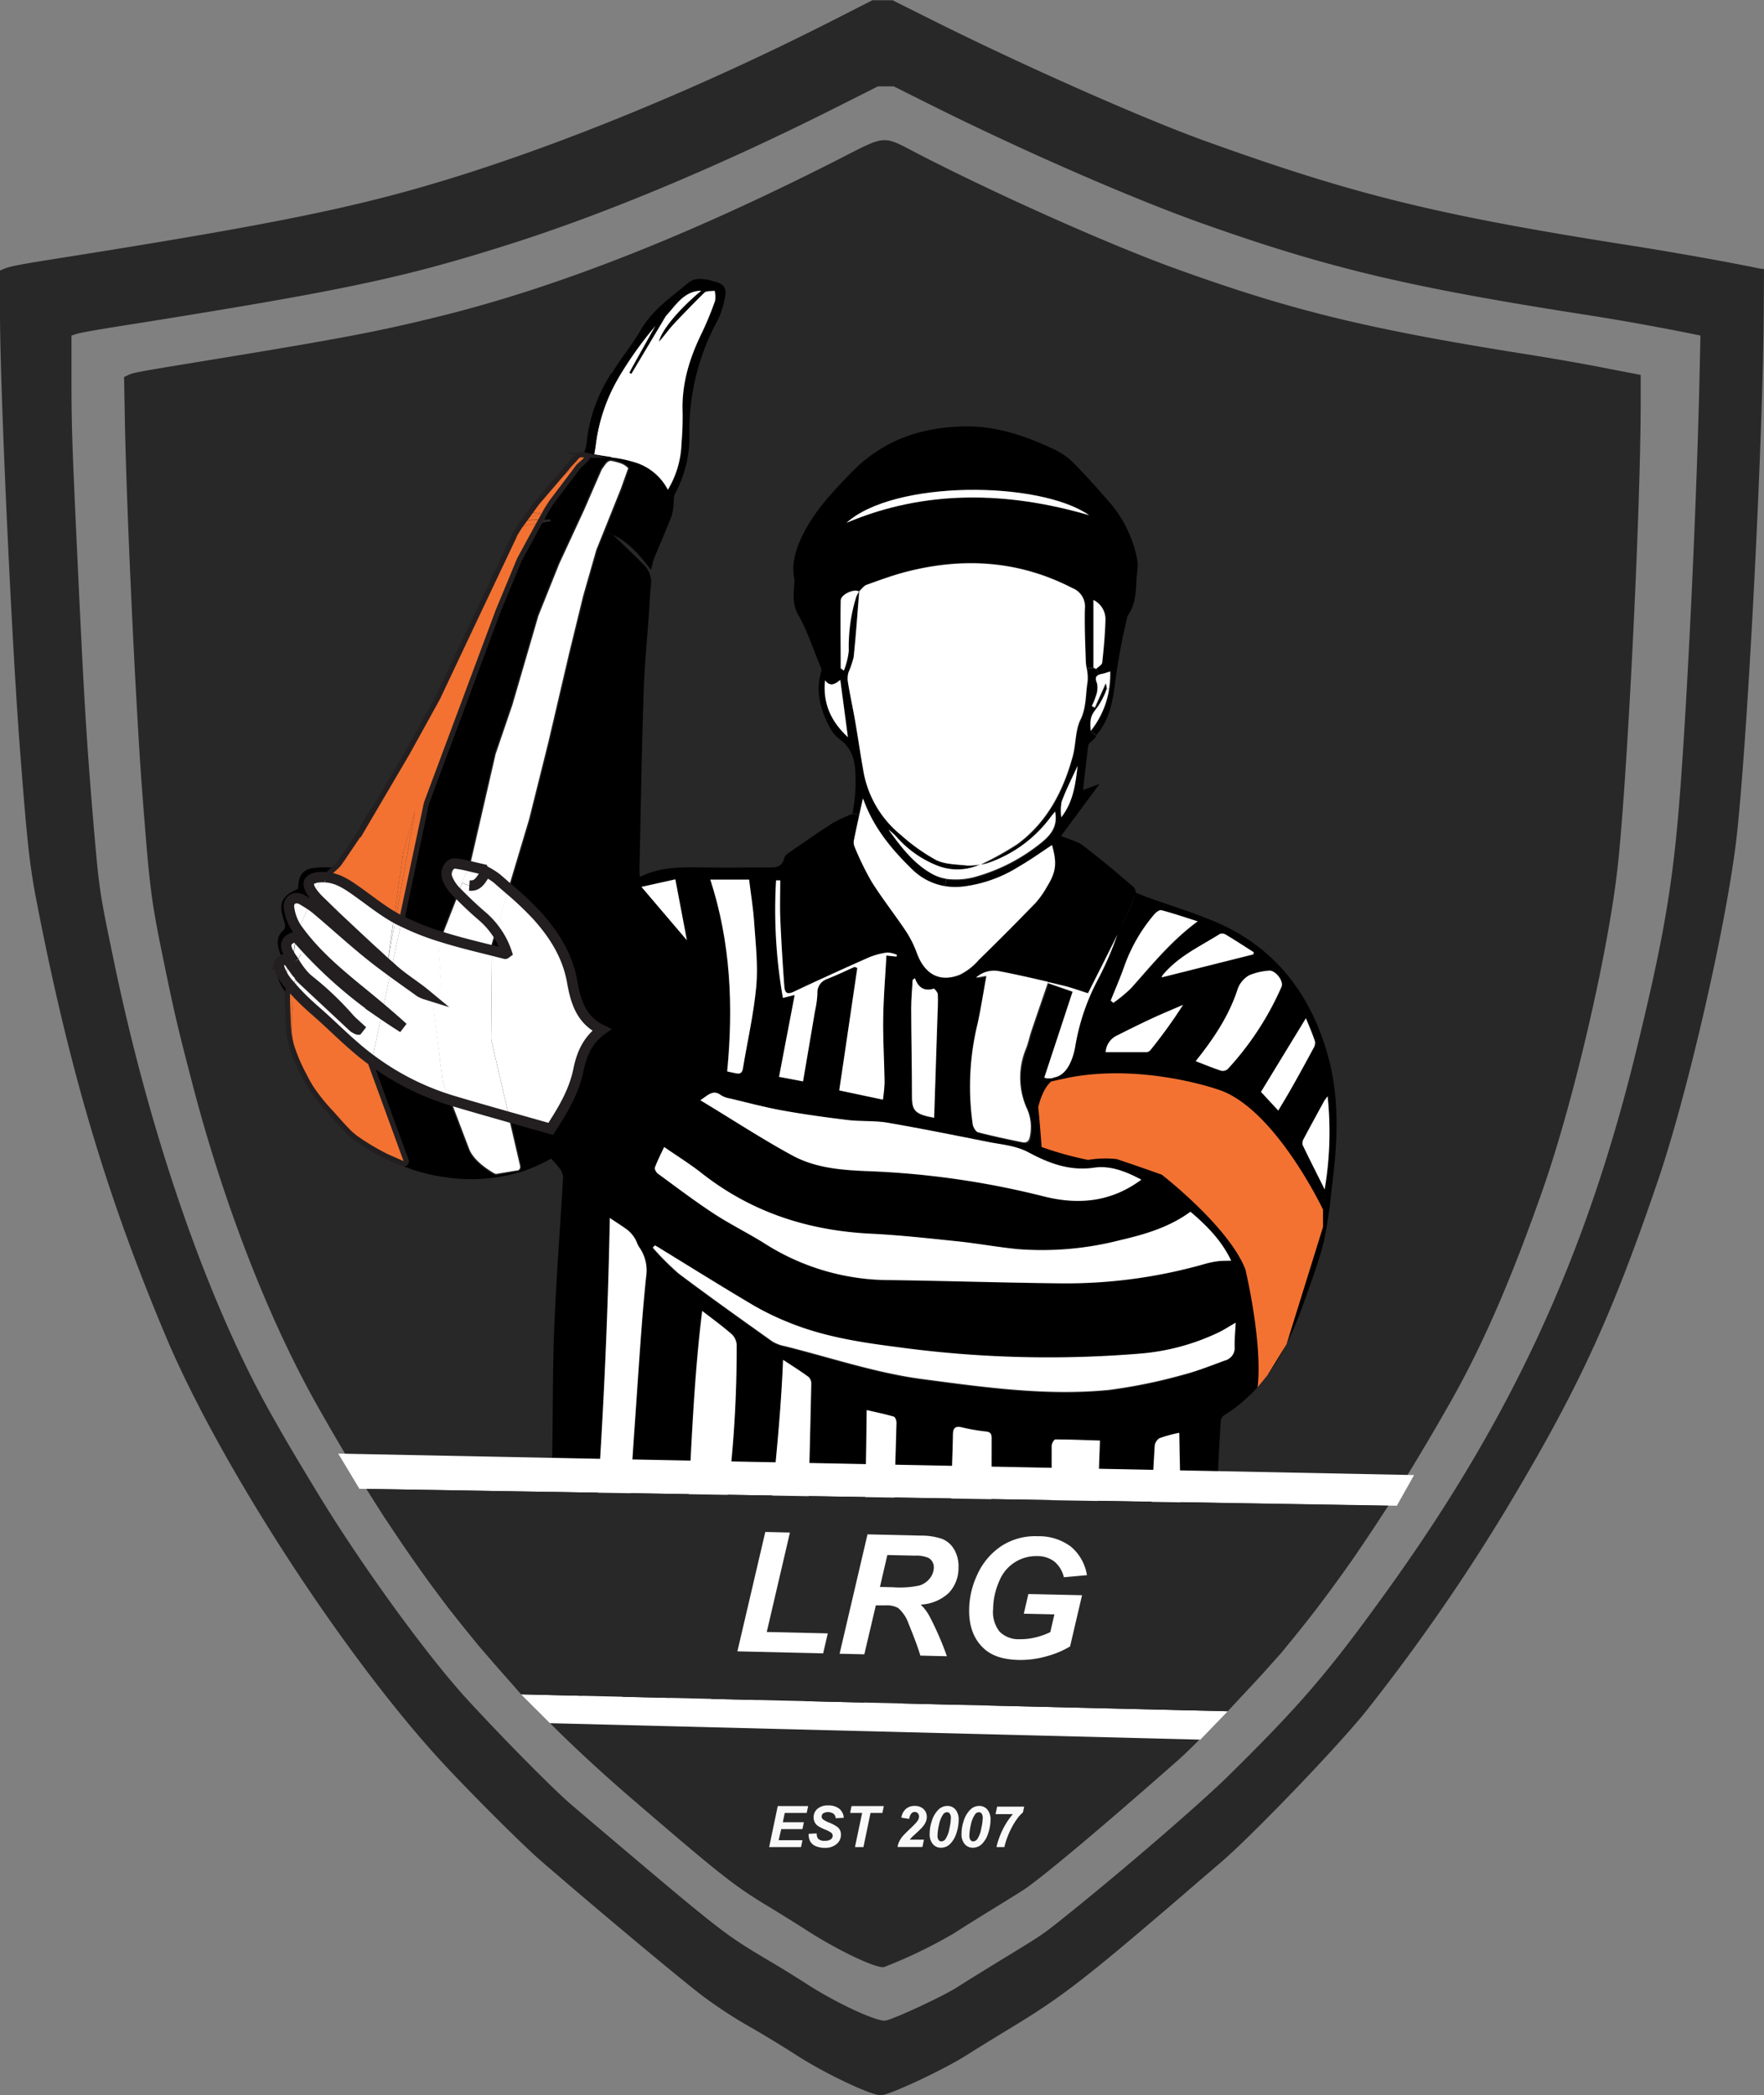 <svg xmlns="http://www.w3.org/2000/svg" viewBox="0 0 338.83 402.45">
  <rect x="0" y="0" width="338.83" height="402.45" fill="#808080" stroke="none"/>
  <defs>
    <style>
      .cls-1, .cls-8 {
        fill: #282828;
      }

      .cls-2, .cls-7 {
        fill: #fff;
      }

      .cls-3 {
        fill: #f37232;
      }

      .cls-4, .cls-5, .cls-6 {
        fill: none;
        stroke: #231f20;
        stroke-miterlimit: 10;
      }

      .cls-5 {
        stroke-width: 0.25px;
      }

      .cls-6 {
        stroke-width: 2px;
      }

      .cls-7, .cls-8 {
        fill-rule: evenodd;
      }

      .cls-9 {
        fill: #f9f9fa;
      }
    </style>
  </defs>
  <g id="shield_3">
    <g id="svgg">
      <g>
        <path class="cls-1" d="M343.42,59.73l-.05,8c-.14,25.56-3.2,84.13-5.3,101.86-2,16.53-9.24,48.14-14.95,65-9,26.43-15.3,40.16-29.27,63.41a373.76,373.76,0,0,1-26.5,38.25c-5,6.42-22.08,24.22-28.31,29.55-1.62,1.38-5.63,4.83-8.91,7.66C213,388.13,208.4,391.7,199,397.39c-3.57,2.17-7.39,4.52-8.49,5.23-4.36,2.82-15.1,7.87-16.74,7.87-1.93,0-10.92-4.28-16.27-7.75-1.73-1.12-5.41-3.39-8.18-5a88.25,88.25,0,0,1-9.95-6.47c-4.64-3.57-19.05-15.6-30.71-25.66-3.55-3.06-13.37-12.85-19.07-19-18.85-20.41-42.63-57-53.09-81.75C25.17,238,17.92,213.66,11.64,181.28c-1.39-7.19-1.85-11.43-3.27-30.08C6.76,130,4.59,82.42,4.59,68.24V60l.73-.31c1.22-.5,3-.85,10.8-2.08,36.42-5.76,52.79-8.94,68-13.22,24-6.74,53.46-18.66,81.11-32.77l6.92-3.53,1.94,0,1.94,0L183.86,12c17.32,8.66,40.3,18.83,52.35,23.17,28.71,10.33,44.54,14.21,81.43,20,8.08,1.26,19.23,3.25,24.94,4.45ZM331.07,79l.14-6.51-1.76-.36c-6.74-1.36-13.77-2.62-20.72-3.7-33.91-5.29-49.34-9-73.26-17.49-13.7-4.88-34.71-14.06-52.29-22.85l-6.92-3.46-1.52,0-1.52,0-7.76,3.91C143.2,39.77,121,49.09,102.31,55,82.43,61.31,71,63.75,31.94,70,23,71.4,20.08,71.92,19.15,72.22l-.83.28,0,8.59c0,9.06.15,12.88,1.14,34.16,1.31,28,1.75,35.15,3.24,52.82,1,11.27,1,11.38,4.22,26.73,7,32.87,17.91,64,30,85.31,2.87,5.07,3.74,6.54,8.46,14.36,8.48,14,21.24,31.63,29.19,40.24,7.12,7.72,15.87,16.57,19.61,19.83,3.5,3,18.47,15.69,22.26,18.8,7.65,6.27,9.24,7.4,16.31,11.57,2,1.19,5.1,3.09,6.84,4.23,5.55,3.59,13.48,7.29,15.1,7s11.17-4.72,13.82-6.45c.91-.6,4.53-2.83,8.05-5,7.36-4.47,8.19-5,10.9-7.15,10.91-8.63,27.36-22.76,33.19-28.51,13.51-13.32,19-19.68,29.63-34.42C294.57,281.1,309,250,318.71,210.55c5.09-20.75,6.94-31.06,8.24-46C328.53,146.33,330.51,105.25,331.07,79Z" transform="translate(-4.59 -8.04)"/>
        <path class="cls-1" d="M319.73,80.05l0,6.91c-.12,22-2.69,72.58-4.48,88.14-1.9,16.44-8.3,44-14.14,60.89-6,17.22-11.62,30.27-18,41.5C270,300.57,258,317.77,246,330.73c-5.34,5.75-12.62,13.18-14.9,15.19-14.72,13-26.2,22.63-29.88,25.1-.52.34-3.3,2.07-6.18,3.84s-6.09,3.77-7.13,4.47a93,93,0,0,1-13.48,6.52c-1.33.41-8.86-3.15-14.91-7.06-1.84-1.19-5.26-3.31-7.6-4.73-6.35-3.85-8.94-5.89-25.48-20.11-25.9-22.26-41.82-42.12-60.95-76-9.26-16.43-17.77-38.27-23.75-61-3-11.53-3.53-13.66-5.9-25.22-2.28-11.15-2.52-13.16-4-32.52-1.2-16-3-54.47-3.27-70.76l-.15-8,.73-.34c1.05-.5,1.59-.6,13.62-2.57,27.6-4.51,34.36-5.79,46.5-8.8,22.32-5.54,47.07-15.25,75.35-29.57,10.8-5.47,9-5.34,17.15-1.15,15.47,7.92,36.47,17.24,48.88,21.71,22.4,8.07,36.93,11.59,68.44,16.56,4.09.65,10.41,1.76,14,2.48Z" transform="translate(-4.59 -8.04)"/>
      </g>
    </g>
  </g>
  <g id="person">
    <g id="Layer_1" data-name="Layer 1">
      <g>
        <g>
          <path d="M259.58,210.53c2.4,8.4,1.94,17,.83,25.53a95.9,95.9,0,0,1-1.51,10.31c-.93,3.8-2.33,7.5-3.63,11.21-3.13,8.91-7.24,17.14-15.65,22.37a1.68,1.68,0,0,0-.56,1.18c-.25,4.19-.48,8.39-.65,12.59-.22,5.56-.42,11.11-.54,16.67-.09,4-.05,8-.06,12,0,2.85,0,5.7,0,8.56v4.42c11,0-9.61,1,2.91,1-59.28,1.75-72.6,1.46-131.88,1-.58.07-.43-.43-.24-.43.86,0-.25-.09-.2-1.08.69-13.91,1.55-27.8,2.08-41.71.39-10.07.17-20.16.54-30.23.37-9.91,1.16-19.8,1.72-29.71a2.93,2.93,0,0,0-.57-1.63,21.53,21.53,0,0,0-1.73-2,30,30,0,0,1-6.35,2.72l-.1-.33a.85.85,0,0,0,.53-1l-2.16-9.31,7.92,2.24c2.26-3.5,4.47-7.08,5.34-11.37.59-2.9,1.71-5.66,4.46-7.64-4-1.94-5-5.5-5.66-9.16-.86-5-3.44-9.12-6.73-12.76a60.9,60.9,0,0,0-5.4-5.12l4-13.36,3.7-14.81,4-17.12,2.69-11,2.53-8.84,1.45-3.6,1.69.67c1.91,1.84,3.85,3.68,5.74,5.57a4.7,4.7,0,0,1,1.54,4.05c-.19,1.69-.25,3.39-.37,5.08-.36,5.28-.89,10.56-1.05,15.84-.37,11.32-.55,22.65-.8,34a9.37,9.37,0,0,0,.11,1.14c4-2,8.18-1.88,12.34-1.81s8.42,0,12.62,0c1.3,0,2.4-.21,2.75-1.82.12-.54.87-1,1.41-1.37,2.65-1.83,5.29-3.67,8-5.4a36.75,36.75,0,0,1,3.76-1.75l1.32.3c-.35,1.55-.69,3.11-1,4.69a2.29,2.29,0,0,0,.06,1.35,56.22,56.22,0,0,0,3.31,6.8c2.07,3.29,4.49,6.35,6.65,9.59a20.48,20.48,0,0,1,2.06,4.17c1.52,4,4.42,5.63,8.28,4.07a11.83,11.83,0,0,0,3.62-2.85q5.51-5.38,10.87-10.92a17,17,0,0,0,2.16-3.05c1.76-2.91,1.93-4.57,1-8.06-2.09,1.39-4.15,2.86-6.31,4.17a25.93,25.93,0,0,1-10.14,3.75,13.38,13.38,0,0,1-4.1,0l.21-1.33a14,14,0,0,0,6-.5,34.94,34.94,0,0,0,11.94-6.17c2-1.55,3.61-3.28,3-6.25-.29.34-.56.64-.81,1a25.06,25.06,0,0,1-12.44,9,5.79,5.79,0,0,1-1,.17h0a59.79,59.79,0,0,0,7-3.91c5.71-4.22,8.82-10.22,10.64-16.93.62-2.29.44-4.9,1.46-6.95,1.18-2.4,1-4.85,1.37-7.25a8.29,8.29,0,0,0-.19-2.74l1.32,0,.53.26.57,1.12c-.7.27-.79.75-.39,1.72a4.54,4.54,0,0,1-.26,2.45,13.09,13.09,0,0,1-.76,1.87l.59.26c.71-1.57,1.41-3.13,2.08-4.63a3,3,0,0,1,.2,1l0,.13a15.25,15.25,0,0,1-1.75,3.41c-1.23,1.61-1.5,2.05-1.3,4.59l1,.83a11.1,11.1,0,0,1-1.2,1.17,1.1,1.1,0,0,0-.37.64c-.36,2.83-.69,5.65-1,8.48l3.16-1.15-7.39,10c1.59.66,3.1,1,4.2,1.81,3.34,2.54,6.56,5.26,9.74,8a1.77,1.77,0,0,1,.43,1.15,77.24,77.24,0,0,0-3.39,8.09c-1.85,3.76-3.76,7.5-5.66,11.28-1.68-.52-3.19-1.09-4.74-1.46-1-.23-1.94-.47-2.92-.69-3.05-.72-6.12-1.42-9.2-2a5.15,5.15,0,0,0-4.6,1.22l2-.34c-.57,3.15-1,6.17-1.68,9.14a51,51,0,0,0-.93,19.46c.09.53.55,1.32,1,1.43,2.77.72,5.56,1.31,8.36,1.89.93.19,1.43,0,1.63-1.22a8.77,8.77,0,0,0-.5-5,14.41,14.41,0,0,1-.32-11.63c.46-1.1.68-2.29,1.06-3.42,1-3.08,2.1-6.14,3.18-9.31l4.75,1.65L205.17,215l.43.16c.61,0,1,.07,1.39-.17,2.54-.33,3.64-3.42,4.08-5.69a42.14,42.14,0,0,1,4.26-12.86,62.82,62.82,0,0,0,3.89-8.92L220,186c.93-1.91,1.8-3.86,2.54-5.85a1.69,1.69,0,0,0,.08-.7c.28.07,1.86.76,2.24.9,4.06,1.43,8.17,2.72,12.16,4.33C248.92,189.4,256.13,198.41,259.58,210.53Zm-.55,26a65.88,65.88,0,0,0,.57-17.89c-.34.47-.55.71-.7,1-1.29,2.37-2.59,4.73-3.85,7.11a1.78,1.78,0,0,0-.26,1.24C256.18,230.85,257.66,233.72,259,236.49Zm-2.1-27.22a1.82,1.82,0,0,0,.22-1.29c-.51-1.5-1.15-2.95-1.72-4.39l-8.63,14.15,3.32,3.59c.77-1.31,1.52-2.52,2.23-3.77C253.89,214.81,255.43,212.05,256.93,209.27Zm-6.2-11.66c.5-1.16-1.22-3.34-2.47-3.13a11.71,11.71,0,0,0-3.74.89,5,5,0,0,0-2.18,2.58c-1.66,5.18-4.62,9.57-8.08,13.91,1.75.67,3.28,1.31,4.84,1.82a1.48,1.48,0,0,0,1.29-.28A57.1,57.1,0,0,0,250.73,197.61Zm-5.4-6.26c0-.14,0-.28.08-.41-1.78-1.14-3.55-2.3-5.35-3.4a1.3,1.3,0,0,0-1.11-.11c-3.86,2.39-8.08,4.29-11,7.92a3.22,3.22,0,0,0-.19.42Zm-5.47,78a2.5,2.5,0,0,0,1.88-2.67c0-1.45.12-2.9.2-4.58-1.24.71-2.26,1.39-3.36,1.91a43,43,0,0,1-14.65,4,214,214,0,0,1-47.26-1.14c-7.07-.9-14.08-2-20.72-4.75a52,52,0,0,1-6.71-3.27c-6.12-3.62-12.14-7.39-18.21-11.11-.21-.13-.44-.25-.65-.37l-.42.42a50.85,50.85,0,0,0,5,5c5.9,4.42,11.92,8.68,17.94,13a7.19,7.19,0,0,0,2.44.93c8.76,2.18,17.42,5.13,26.31,6.31,11.9,1.57,23.92,3.29,36,2.09a100.9,100.9,0,0,0,14-2.86C234.46,271.44,237.14,270.32,239.86,269.36Zm-1.6-19c.85-.12,1.73-.1,2.81-.15-1.85-3.89-4.68-6.72-7.82-9.39-4.08,3-8.8,4.37-13.59,5.48A60.07,60.07,0,0,1,200,248c-3.86-.38-7.7-1.1-11.57-1.5-5.52-.57-11.05-1.19-16.59-1.46-12-.58-22.92-4.1-32.46-11.59-2.29-1.78-4.75-3.33-7.26-5.06-.61,1.31-1.27,2.59-1.77,3.93-.11.3.26,1,.59,1.2,3.56,2.6,7.07,5.27,10.76,7.68,3.25,2.13,6.78,3.83,10.06,5.93a44.73,44.73,0,0,0,23.93,6.82c10.75.15,21.5.5,32.25.62a97.16,97.16,0,0,0,27.7-3.63A18.87,18.87,0,0,1,238.26,250.32Zm-13.19,84.92h7c-.29-17.25-.58-34.5-.88-52a26.59,26.59,0,0,0-3.81,1.05,2,2,0,0,0-.9,1.49c-.39,6.94-.8,13.89-1,20.84-.24,9-.27,18-.38,26.95C225.06,334.08,225.07,334.6,225.07,335.24Zm-3.26-137.35c4-4.44,7.7-9.1,12.83-12.88-2.48-.79-4.71-1.56-7-2.17-.35-.1-1,.39-1.33.77a31.61,31.61,0,0,0-5.78,10c-.79,2.23-1.74,4.4-2.61,6.59l.5.44A27.51,27.51,0,0,0,221.81,197.89Zm10,3.15c-2.14.93-4.3,1.83-6.41,2.81s-4.3,2.08-6.41,3.18a3.74,3.74,0,0,0-2.05,3.11c2.62,0,5.26,0,7.89,0a1.23,1.23,0,0,0,.76-.46A97.71,97.71,0,0,0,231.84,201Zm-8,33.58c-2.9-1.54-5.94-2.77-9.09-2.3-4.66.69-8.64-.84-12.47-2.94-2.53-1.38-5.24-1.53-7.91-2.07-6.41-1.27-12.82-2.57-19.27-3.68-2.49-.42-5.08-.22-7.6-.51-4.21-.51-8.42-1.09-12.59-1.84-3.37-.61-6.69-1.5-10-2.29a4.79,4.79,0,0,1-1.76-.62c-1.56-1.19-2.5,0-4,.95,6.06,3.67,11.76,7.38,17.72,10.63,4.55,2.49,9.76,2.84,14.85,3a162.68,162.68,0,0,1,33.51,4.88C211.79,239.51,218.06,238.9,223.82,234.62Zm-9.78,101c.62-17.09,1.22-33.82,1.83-50.86-2.86-.09-5.73-.21-8.61-.21-.25,0-.69.79-.7,1.22-.05,3.42,0,6.85,0,10.28,0,9.7,0,19.41,0,29.12,0,3.06.34,6.1.49,9.16,0,1,.49,1.34,1.48,1.3C210.47,335.54,212.38,335.59,214,335.59ZM208.45,165c2.3-3,2.73-6.38,3.12-9.88-1.06,2.33-2.2,4.54-3.06,6.85A9,9,0,0,0,208.45,165ZM189.27,335.57h6.42c-.12-1.95-.29-3.8-.32-5.66-.12-7.63-.25-15.26-.3-22.89s0-15.13,0-22.7c0-.81-.17-1.23-1.06-1.33a35.78,35.78,0,0,1-4.61-.78c-1.37-.34-1.75.15-1.78,1.44-.08,4.4-.33,8.81-.32,13.22,0,8.42,0,16.84.35,25.24C187.84,326.59,188.7,331.05,189.27,335.57Zm-4.62-132c0-1.51.13-3,.08-4.52,0-.37-.59-1.07-.74-1-1.79.51-3-.14-3.66-2l-.44.32c-.1,1.84-.28,3.67-.28,5.51,0,5.71.1,11.42.15,17.13,0,2.55.77,3.21,4.26,3.84C184.24,216.3,184.45,209.93,184.65,203.56ZM170.56,335.77H178c-.5-4.11-1.24-8-1.41-12-.3-7.2-.36-14.43-.32-21.64,0-6.95.35-13.91.52-20.87,0-.38-.26-1-.53-1.11-1.62-.47-3.29-.81-5.2-1.25C170.91,298,170.05,316.9,170.56,335.77Zm6.22-144c0-.11.07-.22.1-.33a5.09,5.09,0,0,0-1.82-.46,13.79,13.79,0,0,0-3.59.95q-4.2,1.84-8.36,3.77c-2,.92-4.05,1.86-6.07,2.79-1.18.54-1.71.35-1.81-1.11q-.49-6.58-.78-13.2c-.1-2.36,0-4.72,0-7.08-.26,0-.54,0-.8,0a97.39,97.39,0,0,0,1.31,22.57l2.26-.55c-1,5.29-2,10.41-3,15.72l4.61.87c.78-4.61,1.55-9.05,2.29-13.49a18.81,18.81,0,0,0,.47-3.39,2.7,2.7,0,0,1,1.71-2.72l.49-.21c1.67-.66,3.3-1.45,4.94-2.18l.52.21c-1.14,7.73-2.28,15.46-3.47,23.51l8.39,1.78a28.89,28.89,0,0,0,.32-3.3c-.06-4.1-.31-8.2-.26-12.31s.39-8,.61-12.07Zm-16.36,82a1.72,1.72,0,0,0-.54-1.28c-1.42-1-2.91-2-4.88-3.27-.88,22.59-4.95,44.52-5,66.83h9.18c0-.67,0-1.17,0-1.67q.31-17.92.65-35.84C160,290.3,160.25,282,160.42,273.78Zm-10.56-76.33c.36-4-.14-8.17-.41-12.24-.18-2.73-.64-5.44-1-8.22H141c3.91,12,4.45,24.29,3.24,36.84.67.15,1.21.28,1.77.38.75.14,1.12-.13,1.25-.94C148.16,208,149.38,202.75,149.86,197.45Zm-5.65,99a230.12,230.12,0,0,0,1.88-30.14,3.12,3.12,0,0,0-1-2c-1.79-1.55-3.71-2.94-5.67-4.46-3.16,25.56-1.88,51.22-6.64,76.57H141a12.35,12.35,0,0,0,.16-1.41C141.46,322.1,142.68,309.28,144.21,296.48Zm-7.68-107.84c-.77-4.06-1.47-7.73-2.22-11.7l-6.51,1.45Zm-7.83,64.6a7.71,7.71,0,0,0-1.29-5.59c-.38-.55-.54-1.25-.9-1.8a6.21,6.21,0,0,0-1.31-1.53c-1-.77-2.11-1.44-3.48-2.36-.54,31.79-2.71,63.24-5.58,94.71H124c.09-1.43.21-2.7.25-4,.35-10.33.58-20.67,1.07-31,.42-9.12,1.1-18.24,1.72-27.36C127.51,267.3,128,260.25,128.7,253.24Z" transform="translate(-4.59 -8.04)"/>
          <path class="cls-2" d="M259.6,218.6a65.88,65.88,0,0,1-.57,17.89c-1.37-2.77-2.85-5.64-4.24-8.56a1.78,1.78,0,0,1,.26-1.24c1.26-2.38,2.56-4.74,3.85-7.11C259.05,219.31,259.26,219.07,259.6,218.6Z" transform="translate(-4.59 -8.04)"/>
          <path class="cls-2" d="M257.15,208a1.82,1.82,0,0,1-.22,1.29c-1.5,2.78-3,5.54-4.58,8.29-.71,1.25-1.46,2.46-2.23,3.77l-3.32-3.59,8.63-14.15C256,205,256.64,206.48,257.15,208Z" transform="translate(-4.59 -8.04)"/>
          <path class="cls-2" d="M248.26,194.48c1.25-.21,3,2,2.47,3.13a57.1,57.1,0,0,1-10.34,15.79,1.48,1.48,0,0,1-1.29.28c-1.56-.51-3.09-1.15-4.84-1.82,3.46-4.34,6.42-8.73,8.08-13.91a5,5,0,0,1,2.18-2.58A11.71,11.71,0,0,1,248.26,194.48Z" transform="translate(-4.59 -8.04)"/>
          <path class="cls-2" d="M245.41,190.94c0,.13-.06.27-.08.41l-17.62,4.42a3.22,3.22,0,0,1,.19-.42c3-3.63,7.19-5.53,11-7.92a1.3,1.3,0,0,1,1.11.11C241.86,188.64,243.63,189.8,245.41,190.94Z" transform="translate(-4.59 -8.04)"/>
          <path class="cls-2" d="M241.74,266.69a2.5,2.5,0,0,1-1.88,2.67c-2.72,1-5.4,2.08-8.2,2.77a100.9,100.9,0,0,1-14,2.86c-12.09,1.2-24.11-.52-36-2.09-8.89-1.18-17.55-4.13-26.31-6.31a7.19,7.19,0,0,1-2.44-.93c-6-4.27-12-8.53-17.94-13a50.85,50.85,0,0,1-5-5l.42-.42c.21.12.44.24.65.37,6.07,3.72,12.09,7.49,18.21,11.11a52,52,0,0,0,6.71,3.27c6.64,2.73,13.65,3.85,20.72,4.75A214,214,0,0,0,223.93,268a43,43,0,0,0,14.65-4c1.1-.52,2.12-1.2,3.36-1.91C241.86,263.79,241.7,265.24,241.74,266.69Z" transform="translate(-4.59 -8.04)"/>
          <path class="cls-2" d="M241.07,250.17c-1.08.05-2,0-2.81.15a18.87,18.87,0,0,0-2.58.58,97.16,97.16,0,0,1-27.7,3.63c-10.75-.12-21.5-.47-32.25-.62a44.73,44.73,0,0,1-23.93-6.82c-3.28-2.1-6.81-3.8-10.06-5.93-3.69-2.41-7.2-5.08-10.76-7.68-.33-.24-.7-.9-.59-1.2.5-1.34,1.16-2.62,1.77-3.93,2.51,1.73,5,3.28,7.26,5.06,9.54,7.49,20.43,11,32.46,11.59,5.54.27,11.07.89,16.59,1.46,3.87.4,7.71,1.12,11.57,1.5a60.07,60.07,0,0,0,19.62-1.7c4.79-1.11,9.51-2.48,13.59-5.48C236.39,243.45,239.22,246.28,241.07,250.17Z" transform="translate(-4.59 -8.04)"/>
          <path class="cls-2" d="M232,335.24h-7c0-.64,0-1.16,0-1.67.11-9,.14-18,.38-26.95.19-6.95.6-13.9,1-20.84a2,2,0,0,1,.9-1.49,26.59,26.59,0,0,1,3.81-1.05C231.45,300.74,231.74,318,232,335.24Z" transform="translate(-4.59 -8.04)"/>
          <path class="cls-2" d="M234.64,185c-5.13,3.78-8.86,8.44-12.83,12.88a27.51,27.51,0,0,1-3.37,2.78l-.5-.44c.87-2.19,1.82-4.36,2.61-6.59a31.61,31.61,0,0,1,5.78-10c.33-.38,1-.87,1.33-.77C229.93,183.45,232.16,184.22,234.64,185Z" transform="translate(-4.59 -8.04)"/>
          <path class="cls-2" d="M225.43,203.85c2.11-1,4.27-1.88,6.41-2.81a97.71,97.71,0,0,1-6.22,8.63,1.23,1.23,0,0,1-.76.46c-2.63,0-5.27,0-7.89,0A3.74,3.74,0,0,1,219,207C221.13,205.93,223.27,204.86,225.43,203.85Z" transform="translate(-4.59 -8.04)"/>
          <path d="M169.62,121.58a0,0,0,0,0,0,0h0c-.95-.56-3.47.59-3.49,1.75-.1,4.34,0,8.68,0,13,0,.05.14.11.61.46a14.89,14.89,0,0,0,.94-3.81,32.23,32.23,0,0,1,1.4-10.25,2.79,2.79,0,0,1,.25-.56l.05-.11.14-.25Zm0,0c-.34,4.22-.63,8.44-1.07,12.66a18.83,18.83,0,0,1-1,2.94,4.38,4.38,0,0,0-.11,1.8c.43,2.55,1,5.07,1.41,7.61.54,3.12,1,6.25,1.54,9.35a20.25,20.25,0,0,0,7.29,12.5,36.38,36.38,0,0,0,6.69,4.76c1.76.87,4,.83,6,1.07A13.05,13.05,0,0,0,193,174h0a10.46,10.46,0,0,1-8.26.38,20.35,20.35,0,0,1-7.86-5.45,11.18,11.18,0,0,0-1.65-1.5c2.33,3.22,4.74,6.42,8.25,8.43a8.59,8.59,0,0,0,2.8,1l-.21,1.33a11.7,11.7,0,0,1-6.32-3.29c-3.92-3.81-7.31-7.95-9.21-13.14a3.72,3.72,0,0,0-.18-.38l-.69,3.13-1.32-.3a35.28,35.28,0,0,0,.58-5c0-3.33.18-6.78-3-9.13a7.14,7.14,0,0,1-2-2.4c-1.77-3.37-2.76-6.89-1.57-10.72a1.79,1.79,0,0,0-.22-1c-1.37-3.3-2.47-6.74-4.22-9.82-1.12-2-.91-3.82-.78-5.8a3.59,3.59,0,0,0,.06-.92c-.66-3.06.23-5.85,1.54-8.55,2.29-4.7,5.83-8.41,9.43-12.12,6-6.19,13.46-8.69,21.77-8.81,6.22-.09,12,1.94,17.59,4.64a12.94,12.94,0,0,1,3.48,2.59c2.42,2.5,4.76,5.09,7,7.71A23.3,23.3,0,0,1,223,115.42c.31,1.35-.08,2.86-.14,4.29-.11,2.36-.23,4.71-1.75,6.7a.68.68,0,0,0,0,.15c-.41,1.87-.87,3.73-1.21,5.61-.42,2.27-.81,4.56-1.1,6.86-.46,3.74-1.13,7.37-3.66,10.24l-1-.83a17.15,17.15,0,0,0,3.54-8.06,20.49,20.49,0,0,0,.21-3.36c-.65.19-1.13.37-1.63.48a3.88,3.88,0,0,0-.5.14l-.57-1.12c.4-.41,1.11-.77,1.16-1.21.3-2.72.54-5.46.62-8.2a4.11,4.11,0,0,0-2.31-3.83v13l-1.32,0a8.58,8.58,0,0,1-.14-1.23c-.11-3.37-.26-6.75-.18-10.12a3.81,3.81,0,0,0-2.39-4c-10.24-5.29-20.91-6-31.91-3.14-2.6.67-5.14,1.61-7.67,2.52C170.47,120.55,170.08,121.15,169.63,121.57Zm-2.44-13.11c15.24-6.44,31-6,46.61-1.46C204.26,100.34,176.27,100.21,167.19,108.46Zm.24,41.15-1.46-11c-.92.74-1.85,1.42-2.94.06C162.58,143.23,164.26,146.68,167.43,149.61Z" transform="translate(-4.59 -8.04)"/>
          <path d="M222.61,179.4a1.69,1.69,0,0,1-.08.7c-.74,2-1.61,3.94-2.54,5.85l-.77,1.54A77.24,77.24,0,0,1,222.61,179.4Z" transform="translate(-4.59 -8.04)"/>
          <path class="cls-2" d="M207,215c-.37.24-.78.15-1.39.17l-.43-.16,5.43-16.5-4.75-1.65.05-.2c1,.22,1.95.46,2.92.69,1.55.37,3.06.94,4.74,1.46,1.9-3.78,3.81-7.52,5.66-11.28a62.82,62.82,0,0,1-3.89,8.92,42.14,42.14,0,0,0-4.26,12.86C210.63,211.54,209.53,214.63,207,215Z" transform="translate(-4.59 -8.04)"/>
          <path class="cls-2" d="M217.84,137a20.49,20.49,0,0,1-.21,3.36l-.46-.07a3,3,0,0,0-.2-1c-.67,1.5-1.37,3.06-2.08,4.63l-.59-.26a13.09,13.09,0,0,0,.76-1.87,4.54,4.54,0,0,0,.26-2.45c-.4-1-.31-1.45.39-1.72a3.88,3.88,0,0,1,.5-.14C216.71,137.39,217.19,137.21,217.84,137Z" transform="translate(-4.59 -8.04)"/>
          <path class="cls-2" d="M217.17,140.31l.46.07a17.15,17.15,0,0,1-3.54,8.06c-.2-2.54.07-3,1.3-4.59a15.25,15.25,0,0,0,1.75-3.41Z" transform="translate(-4.59 -8.04)"/>
          <path class="cls-2" d="M214.61,123.28a4.11,4.11,0,0,1,2.31,3.83c-.08,2.74-.32,5.48-.62,8.2-.05.44-.76.8-1.16,1.21l-.53-.26Z" transform="translate(-4.59 -8.04)"/>
          <path class="cls-2" d="M214.73,232.32c3.15-.47,6.19.76,9.09,2.3-5.76,4.28-12,4.89-18.63,3.24A162.68,162.68,0,0,0,171.68,233c-5.09-.19-10.3-.54-14.85-3-6-3.25-11.66-7-17.72-10.63,1.51-1,2.45-2.14,4-.95a4.79,4.79,0,0,0,1.76.62c3.32.79,6.64,1.68,10,2.29,4.17.75,8.38,1.33,12.59,1.84,2.52.29,5.11.09,7.6.51,6.45,1.11,12.86,2.41,19.27,3.68,2.67.54,5.38.69,7.91,2.07C206.09,231.48,210.07,233,214.73,232.32Z" transform="translate(-4.59 -8.04)"/>
          <path class="cls-2" d="M215.87,284.73c-.61,17-1.21,33.77-1.83,50.86-1.66,0-3.57,0-5.47,0-1,0-1.43-.31-1.48-1.3-.15-3.06-.46-6.1-.49-9.16-.06-9.71,0-19.42,0-29.12,0-3.43,0-6.86,0-10.28,0-.43.45-1.22.7-1.22C210.14,284.52,213,284.64,215.87,284.73Z" transform="translate(-4.59 -8.04)"/>
          <path class="cls-2" d="M213.29,136.29a8.29,8.29,0,0,1,.19,2.74c-.41,2.4-.19,4.85-1.37,7.25-1,2.05-.84,4.66-1.46,6.95-1.82,6.71-4.93,12.71-10.64,16.93a59.79,59.79,0,0,1-7,3.91l0,0h0a13.05,13.05,0,0,1-2.63.23c-2-.24-4.26-.2-6-1.07a36.38,36.38,0,0,1-6.69-4.76,20.25,20.25,0,0,1-7.29-12.5c-.55-3.1-1-6.23-1.54-9.35-.44-2.54-1-5.06-1.41-7.61a4.38,4.38,0,0,1,.11-1.8,18.83,18.83,0,0,0,1-2.94c.44-4.22.73-8.44,1.07-12.66.45-.42.84-1,1.37-1.22,2.53-.91,5.07-1.85,7.67-2.52,11-2.82,21.67-2.15,31.91,3.14a3.81,3.81,0,0,1,2.39,4c-.08,3.37.07,6.75.18,10.12A8.58,8.58,0,0,0,213.29,136.29Z" transform="translate(-4.59 -8.04)"/>
          <path class="cls-2" d="M211.57,155.14c-.39,3.5-.82,6.91-3.12,9.88a9,9,0,0,1,.06-3C209.37,159.68,210.51,157.47,211.57,155.14Z" transform="translate(-4.59 -8.04)"/>
          <path class="cls-2" d="M193,174.08a5.79,5.79,0,0,0,1-.17,25.06,25.06,0,0,0,12.44-9c.25-.32.52-.62.81-1,.57,3-1,4.7-3,6.25a34.94,34.94,0,0,1-11.94,6.17,14,14,0,0,1-6,.5,8.59,8.59,0,0,1-2.8-1c-3.51-2-5.92-5.21-8.25-8.43a11.18,11.18,0,0,1,1.65,1.5,20.35,20.35,0,0,0,7.86,5.45A10.46,10.46,0,0,0,193,174l0,0Z" transform="translate(-4.59 -8.04)"/>
          <path class="cls-2" d="M206.65,170.35c1,3.49.81,5.15-1,8.06a17,17,0,0,1-2.16,3.05q-5.35,5.53-10.87,10.92a11.83,11.83,0,0,1-3.62,2.85c-3.86,1.56-6.76,0-8.28-4.07a20.48,20.48,0,0,0-2.06-4.17c-2.16-3.24-4.58-6.3-6.65-9.59a56.22,56.22,0,0,1-3.31-6.8,2.29,2.29,0,0,1-.06-1.35c.32-1.58.66-3.14,1-4.69l.69-3.13a3.72,3.72,0,0,1,.18.38c1.9,5.19,5.29,9.33,9.21,13.14a11.7,11.7,0,0,0,6.32,3.29,13.38,13.38,0,0,0,4.1,0,25.93,25.93,0,0,0,10.14-3.75C202.5,173.21,204.56,171.74,206.65,170.35Z" transform="translate(-4.59 -8.04)"/>
          <path class="cls-2" d="M205.9,196.62l-.05.2c-1.08,3.17-2.15,6.23-3.18,9.31-.38,1.13-.6,2.32-1.06,3.42a14.41,14.41,0,0,0,.32,11.63,8.77,8.77,0,0,1,.5,5c-.2,1.18-.7,1.41-1.63,1.22-2.8-.58-5.59-1.17-8.36-1.89-.42-.11-.88-.9-1-1.43a51,51,0,0,1,.93-19.46c.65-3,1.11-6,1.68-9.14l-2,.34a5.15,5.15,0,0,1,4.6-1.22C199.78,195.2,202.85,195.9,205.9,196.62Z" transform="translate(-4.59 -8.04)"/>
          <path class="cls-2" d="M195.69,335.57h-6.42c-.57-4.52-1.43-9-1.61-13.46-.33-8.4-.33-16.82-.35-25.24,0-4.41.24-8.82.32-13.22,0-1.29.41-1.78,1.78-1.44A35.78,35.78,0,0,0,194,283c.89.1,1.07.52,1.06,1.33,0,7.57-.06,15.13,0,22.7s.18,15.26.3,22.89C195.4,331.77,195.57,333.62,195.69,335.57Z" transform="translate(-4.59 -8.04)"/>
          <path class="cls-2" d="M213.8,107c-15.57-4.54-31.37-5-46.61,1.46C176.27,100.21,204.26,100.34,213.8,107Z" transform="translate(-4.59 -8.04)"/>
          <path class="cls-2" d="M184.73,199c.05,1.5,0,3-.08,4.52-.2,6.37-.41,12.74-.63,19.2-3.49-.63-4.23-1.29-4.26-3.84,0-5.71-.13-11.42-.15-17.13,0-1.84.18-3.67.28-5.51l.44-.32c.68,1.91,1.87,2.56,3.66,2C184.14,198,184.72,198.67,184.73,199Z" transform="translate(-4.59 -8.04)"/>
          <path class="cls-2" d="M178,335.77h-7.45c-.51-18.87.35-37.77.51-56.89,1.91.44,3.58.78,5.2,1.25.27.07.53.73.53,1.11-.17,7-.48,13.92-.52,20.87,0,7.21,0,14.44.32,21.64C176.77,327.72,177.51,331.66,178,335.77Z" transform="translate(-4.59 -8.04)"/>
          <path class="cls-2" d="M176.88,191.45c0,.11-.07.22-.1.33l-1.93-.2c-.22,4.11-.55,8.09-.61,12.07s.2,8.21.26,12.31a28.89,28.89,0,0,1-.32,3.3l-8.39-1.78c1.19-8,2.33-15.78,3.47-23.51l-.52-.21c-1.64.73-3.27,1.52-4.94,2.18l-.49.21-.2-.44q4.17-1.92,8.36-3.77a13.79,13.79,0,0,1,3.59-.95A5.09,5.09,0,0,1,176.88,191.45Z" transform="translate(-4.59 -8.04)"/>
          <path class="cls-2" d="M169.62,121.58h0A0,0,0,0,1,169.62,121.58Z" transform="translate(-4.59 -8.04)"/>
          <path class="cls-2" d="M169.61,121.59h0l-.15.28-.14.25-.05.11a2.79,2.79,0,0,0-.25.56,32.23,32.23,0,0,0-1.4,10.25,14.89,14.89,0,0,1-.94,3.81c-.47-.35-.61-.41-.61-.46,0-4.35-.07-8.69,0-13,0-1.16,2.54-2.31,3.49-1.75Z" transform="translate(-4.59 -8.04)"/>
          <path class="cls-2" d="M169.62,121.58l-.15.28Z" transform="translate(-4.59 -8.04)"/>
          <path class="cls-2" d="M169.47,121.86l-.14.25Z" transform="translate(-4.59 -8.04)"/>
          <path class="cls-2" d="M169.28,122.22a2,2,0,0,0-.13.25A2,2,0,0,1,169.28,122.22Z" transform="translate(-4.59 -8.04)"/>
          <path class="cls-2" d="M166,138.64l1.46,11c-3.17-2.93-4.85-6.38-4.4-10.91C164.12,140.06,165.05,139.38,166,138.64Z" transform="translate(-4.59 -8.04)"/>
          <path class="cls-2" d="M163.11,195.71l.2.44a2.7,2.7,0,0,0-1.71,2.72,18.81,18.81,0,0,1-.47,3.39c-.74,4.44-1.51,8.88-2.29,13.49l-4.61-.87c1-5.31,2-10.43,3-15.72l-2.26.55a97.39,97.39,0,0,1-1.31-22.57c.26,0,.54,0,.8,0,0,2.36-.08,4.72,0,7.08q.28,6.62.78,13.2c.1,1.46.63,1.65,1.81,1.11C159.06,197.57,161.08,196.63,163.11,195.71Z" transform="translate(-4.59 -8.04)"/>
          <path class="cls-2" d="M159.88,272.5a1.72,1.72,0,0,1,.54,1.28c-.17,8.26-.4,16.52-.57,24.77q-.36,17.93-.65,35.84c0,.5,0,1,0,1.67H150c0-22.31,4.1-44.24,5-66.83C157,270.53,158.46,271.46,159.88,272.5Z" transform="translate(-4.59 -8.04)"/>
          <path class="cls-2" d="M149.45,185.21c.27,4.07.77,8.2.41,12.24-.48,5.3-1.7,10.55-2.57,15.82-.13.81-.5,1.08-1.25.94-.56-.1-1.1-.23-1.77-.38,1.21-12.55.67-24.79-3.24-36.84h7.45C148.81,179.77,149.27,182.48,149.45,185.21Z" transform="translate(-4.59 -8.04)"/>
          <path class="cls-2" d="M146.09,266.34a230.12,230.12,0,0,1-1.88,30.14c-1.53,12.8-2.75,25.62-3,38.52a12.35,12.35,0,0,1-.16,1.41h-8.22c4.76-25.35,3.48-51,6.64-76.57,2,1.52,3.88,2.91,5.67,4.46A3.12,3.12,0,0,1,146.09,266.34Z" transform="translate(-4.59 -8.04)"/>
          <path d="M141.92,62.15c1.39.28,2.24,1.12,2,2.49a17.26,17.26,0,0,1-1.46,4.87A44.41,44.41,0,0,0,137,91a23.19,23.19,0,0,1-2.82,12,4.16,4.16,0,0,0-.17,1.48,11.72,11.72,0,0,1-.42,2.68c-1.08,2.78-2.3,5.53-3.43,8.3a19.24,19.24,0,0,0-.51,2.08c-2.15-2.85-4.27-5.34-7.27-6.75l-1.69-.67,3.26-8.14,1.43-4a3.7,3.7,0,0,0-1.75-1.09,12.59,12.59,0,0,0-1.62-.42l.09-.57a25.34,25.34,0,0,1,4.65,1,10.6,10.6,0,0,1,6.16,5.21,18.32,18.32,0,0,0,2.62-8.92,58.82,58.82,0,0,0,.21-6.07c-.19-5.41,1.35-10.34,3.69-15.12a61.73,61.73,0,0,0,2.55-6.18,5.24,5.24,0,0,0-.08-1.92c-.67.11-1.56,0-2,.36-2,1.91-4,3.92-5.86,6-1,1.09-1.86,2.32-2.86,3.42.44-2.18,3.86-6.25,8.11-9.79-2.3,0-3.76,1.36-5.1,2.9-.57.67-1.14,1.33-1.72,2s-1.26,1.17-1.89,1.76a72.51,72.51,0,0,0-7.09,9.92l-1.33-.82c.35-.56.71-1.12,1.08-1.67,1.45-2.16,3.08-4.21,4.36-6.45,2.2-3.87,5.75-6.29,9-9a3.91,3.91,0,0,1,1.49-.82,4.8,4.8,0,0,1,1.89,0C140.65,61.68,141.27,62,141.92,62.15Z" transform="translate(-4.59 -8.04)"/>
          <path class="cls-2" d="M141.86,63.89a5.24,5.24,0,0,1,.08,1.92A61.73,61.73,0,0,1,139.39,72c-2.34,4.78-3.88,9.71-3.69,15.12a58.82,58.82,0,0,1-.21,6.07,18.32,18.32,0,0,1-2.62,8.92,10.6,10.6,0,0,0-6.16-5.21,25.34,25.34,0,0,0-4.65-1c-1.11-.18-2.23-.33-3.34-.54.09-.53.22-1.18.3-1.84a33.67,33.67,0,0,1,4.46-13.06,72.51,72.51,0,0,1,7.09-9.92c-1.43,2.55-2.86,5.12-4.29,7.68-.27.48-.51,1-.77,1.44l.34.19,6.61-11.07c.58-.65,1.15-1.31,1.72-2,1.34-1.54,2.8-2.85,5.1-2.9-4.25,3.54-7.67,7.61-8.11,9.79,1-1.1,1.85-2.33,2.86-3.42,1.89-2,3.83-4,5.86-6C140.3,63.87,141.19,64,141.86,63.89Z" transform="translate(-4.59 -8.04)"/>
          <path class="cls-2" d="M134.31,176.94c.75,4,1.45,7.64,2.22,11.7l-8.73-10.25Z" transform="translate(-4.59 -8.04)"/>
          <path d="M132.46,68.72l-6.61,11.07-.34-.19c.26-.48.5-1,.77-1.44,1.43-2.56,2.86-5.13,4.29-7.68C131.2,69.89,131.84,69.31,132.46,68.72Z" transform="translate(-4.59 -8.04)"/>
          <path class="cls-2" d="M127.41,247.65a7.71,7.71,0,0,1,1.29,5.59c-.73,7-1.19,14.06-1.68,21.1-.62,9.12-1.3,18.24-1.72,27.36-.49,10.32-.72,20.66-1.07,31,0,1.28-.16,2.55-.25,4h-7.84c2.87-31.47,5-62.92,5.58-94.71,1.37.92,2.46,1.59,3.48,2.36a6.21,6.21,0,0,1,1.31,1.53C126.87,246.4,127,247.1,127.41,247.65Z" transform="translate(-4.59 -8.04)"/>
          <path class="cls-2" d="M125.34,97.92l-1.43,4-3.26,8.14-1.45,3.6-2.53,8.84-2.69,11-4,17.12-3.7,14.81-4,13.36L100,176.75a14.36,14.36,0,0,0-2.06-1.3c-1.25,2.3-1.89,2.77-3.2,2.68l2.77-2.43,0-.11L97.3,175h0L96,174.7h0l-1.33-.32.14-.36a.49.49,0,0,1,0-.11L99.61,153s0,0,0-.08l3.26-9.57,4.9-16.8,0-.08,4.09-10.2L116.66,106,120,98.2a1,1,0,0,0,.08-.14l.56-.79.05-.07c.5-.64.77-.84,1.29-.79a12.59,12.59,0,0,1,1.62.42A3.7,3.7,0,0,1,125.34,97.92Z" transform="translate(-4.59 -8.04)"/>
          <path d="M123.48,80.4A33.67,33.67,0,0,0,119,93.46c-.08.66-.21,1.31-.3,1.84,1.11.21,2.23.36,3.34.54l-.09.57c-.52,0-.79.15-1.29.79l-.05.07-.56.79a1,1,0,0,1-.08.14L116.66,106l-4.76,10.28-4.09,10.2,0,.08-4.9,16.8L99.62,153s0,0,0,.08l-4.8,20.86a.49.49,0,0,0,0,.11l-.14.36h0a25.1,25.1,0,0,0-2.56-.49c-1.2-.16-2.14,1.54-1.58,2.89a7.66,7.66,0,0,0,1.61,2.45l.46.46L89.3,188a50,50,0,0,1-7.6-3l4.8-22.67,13.8-37,4-9.65c.05-.12.11-.23.16-.34l3.7-6.81,2.19-.36v-.37l-1.83.09,1.11-2c.26-.4.68-1.06.94-1.45l5.1-6.75c.29-.36,2.36-1.94,1.73-2.15l-.22-.06a2.44,2.44,0,0,0-.56-.08,8.81,8.81,0,0,0,.73-3,29.69,29.69,0,0,1,4.75-12.77Z" transform="translate(-4.59 -8.04)"/>
          <path class="cls-3" d="M117.45,95.46c.63.21-1.44,1.79-1.73,2.15l-5.1,6.75c-.26.39-.68,1-.94,1.45l-1.11,2-2.8.13c0-.12-.07-.24-.1-.36l2.88-.91-2-.25c2.77-3,5-6.12,7.86-8.44a7.9,7.9,0,0,0,2.27-2.71,2.44,2.44,0,0,1,.56.08Z" transform="translate(-4.59 -8.04)"/>
          <path class="cls-2" d="M120.12,205.86c-2.75,2-3.87,4.74-4.46,7.64-.87,4.29-3.08,7.87-5.34,11.37l-7.92-2.24-3.47-15a1.34,1.34,0,0,1,0-.2l.15-16.87,2.47.63c.06,0,.16-.11.3-.21a15.24,15.24,0,0,0-2-4l2.45-8.24a60.9,60.9,0,0,1,5.4,5.12c3.29,3.64,5.87,7.73,6.73,12.76C115.08,200.36,116.17,203.92,120.12,205.86Z" transform="translate(-4.59 -8.04)"/>
          <path class="cls-3" d="M116.67,95.32A7.9,7.9,0,0,1,114.4,98c-2.85,2.32-5.09,5.4-7.86,8.44l2,.25-2.88.91-.08-.06,2.09-2.88.2-.24,2.63-3.07L113.45,98a7.27,7.27,0,0,1,.5-.61c1.38-1.45,1-1.14,1.56-1.69l.39-.24.6-.09h.17Z" transform="translate(-4.59 -8.04)"/>
          <path class="cls-3" d="M116.3,95.32c.19,0,.24,0,.21,0h-.21Z" transform="translate(-4.59 -8.04)"/>
          <path class="cls-3" d="M108.57,107.86l-.36.64c-1,.17-2,.35-3.07.56a3.38,3.38,0,0,0-.8.24c.1-.16.21-.3.32-.45l.93-1.28.08.06c0,.12.07.24.1.36Z" transform="translate(-4.59 -8.04)"/>
          <path class="cls-3" d="M108.21,108.5l-3.7,6.81c-.05.11-.11.22-.16.34l-4,9.65-13.8,37L81.7,185l-.27-.12c-.28-.14-.56-.29-.83-.45l3.75-20.83c0,.13-2.26,8-2.29,8.09l-1.8,12.56c-2.51-1.44-4.82-3.31-7.21-5-1.89-1.34-3.78-2.62-6.12-2.71l2-1.81c.49,0,1,0,1.5,0A31.93,31.93,0,0,1,72,170.59l2.27-3.33a2.39,2.39,0,0,1,.13-.21l8.5-14.48.66-1.19a146.33,146.33,0,0,0,9.68-18.23C96.28,126,99.77,119,103.08,112a1.76,1.76,0,0,0,.29-.86.22.22,0,0,1,0-.08l0-.08a13.19,13.19,0,0,1,1-1.68,3.38,3.38,0,0,1,.8-.24C106.16,108.85,107.19,108.67,108.21,108.5Z" transform="translate(-4.59 -8.04)"/>
          <path class="cls-2" d="M104.56,231.94a.85.85,0,0,1-.53,1l-.15,0-3.88.65a.78.78,0,0,1-.54-.09c-.9-.5-3.85-2.28-4.83-4.56-.12-.28-2.22-5.82-3.68-9.66l.82.25c3.53,1.05,7.08,2.06,10.63,3.07Z" transform="translate(-4.59 -8.04)"/>
          <path d="M104,232.93l.1.33a32.51,32.51,0,0,1-14,.89,34.65,34.65,0,0,1-17.21-7.5,45.67,45.67,0,0,0,6,3.58l3.06,1.35a.48.48,0,0,0,.65-.65L75.87,212.5l.14-.64A50.41,50.41,0,0,0,91,219.31c1.46,3.84,3.56,9.38,3.68,9.66,1,2.28,3.93,4.06,4.83,4.56a.78.78,0,0,0,.54.09l3.88-.65Z" transform="translate(-4.59 -8.04)"/>
          <path d="M104.34,109.3a13.19,13.19,0,0,0-1,1.68l0,.08A1.54,1.54,0,0,1,104.34,109.3Z" transform="translate(-4.59 -8.04)"/>
          <path class="cls-3" d="M103.37,111.14a1.76,1.76,0,0,1-.29.86c-3.31,7-6.8,14-9.88,21.15a146.33,146.33,0,0,1-9.68,18.23l5.12-9.27.1-.2L96.25,126l7.11-15A.22.22,0,0,0,103.37,111.14Z" transform="translate(-4.59 -8.04)"/>
          <path class="cls-2" d="M98.93,207.67l3.47,15c-3.55-1-7.1-2-10.63-3.07l-.82-.25-1.36-3.56a.71.71,0,0,1,0-.2L87.84,201.9a1.2,1.2,0,0,1,0-.38l1.47-4.27a.64.64,0,0,0,0-.34l-.6-7.38a.82.82,0,0,1,.06-.38L89.3,188c3.21,1,6.49,1.81,9.77,2.62l-.15,16.87A1.34,1.34,0,0,0,98.93,207.67Z" transform="translate(-4.59 -8.04)"/>
          <path class="cls-2" d="M102.33,178.82l-2.45,8.24a15.79,15.79,0,0,0-2.7-3c-1.58-1.39-3.14-2.83-4.63-4.34l.81-2.08,1.35.53c1.31.09,2-.38,3.2-2.68a14.36,14.36,0,0,1,2.06,1.3Z" transform="translate(-4.59 -8.04)"/>
          <path d="M101.84,191c-.14.1-.24.22-.3.21l-2.47-.63v-.67a1.05,1.05,0,0,1,0-.24l.78-2.63A15.24,15.24,0,0,1,101.84,191Z" transform="translate(-4.59 -8.04)"/>
          <path class="cls-2" d="M99.88,187.06l-.78,2.63a1.05,1.05,0,0,0,0,.24v.67c-3.28-.81-6.56-1.61-9.77-2.62l3.25-8.3c1.49,1.51,3,2.95,4.63,4.34A15.79,15.79,0,0,1,99.88,187.06Z" transform="translate(-4.59 -8.04)"/>
          <path class="cls-2" d="M97.45,175.59l0,.11-2.77,2.43-1.35-.53,1.26-3.23,1.34.32h0l1.27.3C97.33,175.2,97.39,175.4,97.45,175.59Z" transform="translate(-4.59 -8.04)"/>
          <path class="cls-2" d="M97.45,175.59c-.06-.19-.12-.39-.19-.59h0Z" transform="translate(-4.59 -8.04)"/>
          <path class="cls-2" d="M97.26,175h0L96,174.7Z" transform="translate(-4.59 -8.04)"/>
          <path class="cls-2" d="M94.63,174.37l1.33.32-1.34-.32Z" transform="translate(-4.59 -8.04)"/>
          <path class="cls-2" d="M94.62,174.37l-1.26,3.23-.81,2.08-.46-.46a7.66,7.66,0,0,1-1.61-2.45c-.56-1.35.38-3.05,1.58-2.89A25.1,25.1,0,0,1,94.62,174.37Z" transform="translate(-4.59 -8.04)"/>
          <path class="cls-2" d="M89.59,215.75,91,219.31A50.41,50.41,0,0,1,76,211.86l1.92-9.09q2,1.38,4.08,2.69c-1.28-1.18-2.59-2.32-3.92-3.44l1.58-7.44c1.84,1.34,3.71,2.65,5.56,4a5.16,5.16,0,0,0,1.12.5c-2-1.68-4.29-3-6.21-4.75l-.35-.32,1.91-9a50,50,0,0,0,7.6,3l-.46,1.17a.82.82,0,0,0-.06.38l.6,7.38a.64.64,0,0,1,0,.34l-1.47,4.27a1.2,1.2,0,0,0,0,.38l1.71,13.65A.71.71,0,0,0,89.59,215.75Z" transform="translate(-4.59 -8.04)"/>
          <path d="M86.35,199.07a5.16,5.16,0,0,1-1.12-.5c-1.85-1.34-3.72-2.65-5.56-4l.12-.58.35.32C82.06,196,84.32,197.39,86.35,199.07Z" transform="translate(-4.59 -8.04)"/>
          <path class="cls-3" d="M84.35,163.59,80.6,184.42l-.34-.18,1.8-12.56C82.09,171.55,84.31,163.72,84.35,163.59Z" transform="translate(-4.59 -8.04)"/>
          <path d="M83.52,151.38l-.66,1.19-8.5,14.48a2.39,2.39,0,0,0-.13.21L72,170.59c2-4.47,4.86-8.6,7.56-12.83C80.87,155.65,82.21,153.52,83.52,151.38Z" transform="translate(-4.59 -8.04)"/>
          <path class="cls-3" d="M82.58,230.93a.48.48,0,0,1-.65.65l-3.06-1.35a45.67,45.67,0,0,1-6-3.58l0,0-.51-.43-.05,0c-1.31-1.17-2.88-3-4.06-4.33a37,37,0,0,1-3.83-4.74,5.19,5.19,0,0,1-.31-.5c-.1-.16-.19-.33-.29-.5s-.22-.39-.33-.6l-.48-.92a22.38,22.38,0,0,1-2.27-12.42,3.75,3.75,0,0,0-.92-3l0,0,.28-1.86a39.36,39.36,0,0,0,3.33,3.51l.11.11c.32.31.66.61,1,.91l.15.14c2.65,2.26,5.1,4.74,7.7,7q1.76,1.56,3.62,2.91l-.14.64Z" transform="translate(-4.59 -8.04)"/>
          <path class="cls-2" d="M81.7,185l-1.91,9-.8-.71,1.61-8.87c.27.16.55.31.83.45Z" transform="translate(-4.59 -8.04)"/>
          <path class="cls-2" d="M80.6,184.42,79,193.29v0l1.28-9Z" transform="translate(-4.59 -8.04)"/>
          <path class="cls-2" d="M80.26,184.24l-1.28,9c-.52-.46-1-.93-1.54-1.4-.89-.81-1.78-1.62-2.66-2.44-1.94-1.8-3.86-3.61-5.78-5.41l-3.23-3a11.12,11.12,0,0,1-.9-1l.95-2.08a3.79,3.79,0,0,1,.84-1.15l.27-.25c2.34.09,4.23,1.37,6.12,2.71C75.44,180.93,77.75,182.8,80.26,184.24Z" transform="translate(-4.59 -8.04)"/>
          <path class="cls-3" d="M79.79,194l-.12.58-.8-.59.12-.7Z" transform="translate(-4.59 -8.04)"/>
          <path class="cls-2" d="M79.67,194.58,78.09,202c-1.43-1.22-2.88-2.41-4.34-3.6-4.34-3.55-8.62-7.16-11.92-11.72l2.24-4.91a13,13,0,0,1,1.47,1.09c3.41,2.87,6.7,5.9,10.18,8.69,1,.83,2.08,1.63,3.15,2.42Z" transform="translate(-4.59 -8.04)"/>
          <path d="M82,205.46q-2.08-1.31-4.08-2.69l.16-.75C79.42,203.14,80.73,204.28,82,205.46Z" transform="translate(-4.59 -8.04)"/>
          <path class="cls-3" d="M79,193.29l-.12.7.11-.72Z" transform="translate(-4.59 -8.04)"/>
          <path class="cls-3" d="M79,193.27l-.11.72c-1.07-.79-2.12-1.59-3.15-2.42-3.48-2.79-6.77-5.82-10.18-8.69a13,13,0,0,0-1.47-1.09l.79-1.75a4.43,4.43,0,0,0,.45.51L69,184c1.92,1.8,3.84,3.61,5.78,5.41.88.82,1.77,1.63,2.66,2.44C77.94,192.34,78.46,192.81,79,193.27Z" transform="translate(-4.59 -8.04)"/>
          <path class="cls-3" d="M78.09,202l-.16.75A86.18,86.18,0,0,1,61.48,188l.05-.29a3.68,3.68,0,0,1,.28-.95l0,0c3.3,4.56,7.58,8.17,11.92,11.72C75.21,199.61,76.66,200.8,78.09,202Z" transform="translate(-4.59 -8.04)"/>
          <path class="cls-2" d="M77.93,202.77,76,211.86q-1.86-1.35-3.62-2.91c-2.6-2.31-5-4.79-7.7-7l-.15-.14c-.28-.24-.62-.55-1-.91l-.11-.11a5.48,5.48,0,0,1-1.91-5.29,5.73,5.73,0,0,1,.92.58l10,9.34a3.56,3.56,0,0,0,.84.46l.25-.32-.64-.58-.57-.53a3.83,3.83,0,0,1-.29-.28c-.16-.15-.32-.32-.47-.49a58.06,58.06,0,0,0-7.32-7q-.42-.33-.75-.63c-.17-.15-.31-.29-.45-.44a3.22,3.22,0,0,1-.61-4.31s-.13-.1-.26-.22c-.37.6-.71,1.17-1.09,1.78l-.25-.35.66-4.43A86.18,86.18,0,0,0,77.93,202.77Z" transform="translate(-4.59 -8.04)"/>
          <path class="cls-3" d="M74.78,189.43c.88.82,1.77,1.63,2.66,2.44C76.55,191.06,75.66,190.25,74.78,189.43Z" transform="translate(-4.59 -8.04)"/>
          <path class="cls-3" d="M73.52,205.51l-.25.32a3.56,3.56,0,0,1-.84-.46l-10-9.34c-.27-.25-.59-.95-.9-1.15l-.84-1.17s0-.08,0-.12l.18-1.18.25.35a15.8,15.8,0,0,0,2,2.75c.14.15.28.29.45.44,2.87,2.69,5.69,5.44,8.54,8.17a3.83,3.83,0,0,0,.29.28l.57.53Z" transform="translate(-4.59 -8.04)"/>
          <path class="cls-3" d="M72.37,226.2l.51.43C72.72,226.5,72.54,226.36,72.37,226.2Z" transform="translate(-4.59 -8.04)"/>
          <path class="cls-2" d="M72.31,204.4l.57.53Z" transform="translate(-4.59 -8.04)"/>
          <path class="cls-3" d="M71.55,203.63c.15.17.31.34.47.49-2.85-2.73-5.67-5.48-8.54-8.17q.33.3.75.63A58.06,58.06,0,0,1,71.55,203.63Z" transform="translate(-4.59 -8.04)"/>
          <path class="cls-3" d="M69.77,173.8,72,170.59a31.93,31.93,0,0,0-1.55,4.16c-.51,0-1,0-1.5,0l.33-.31A3.41,3.41,0,0,0,69.77,173.8Z" transform="translate(-4.59 -8.04)"/>
          <path d="M68.26,221.83c1.18,1.31,2.75,3.16,4.06,4.33a40.32,40.32,0,0,1-4.74-4.77,36.36,36.36,0,0,1-3.15-4.3A37,37,0,0,0,68.26,221.83Z" transform="translate(-4.59 -8.04)"/>
          <path d="M68.91,174.72l-2,1.81a7.2,7.2,0,0,0-1.13,0,4,4,0,0,0-1.37.36,1.2,1.2,0,0,0-.25.16.45.45,0,0,0-.1.09,1,1,0,0,0-.27.85,1.65,1.65,0,0,0,.08.34,1.27,1.27,0,0,0,.08.23,4.66,4.66,0,0,0,.44.8l0,0,.14.2.28.39-.79,1.75c-.45-.29-.89-.56-1.34-.83-1.37-.84-2.82-.11-2.61,1.46a9.31,9.31,0,0,0,1.49,4l.22.3,0,0a3.68,3.68,0,0,0-.28.95l-.05.29,0-.07c-2.33.65-2.54,1.82-.61,4.5l-.18,1.18-.36-.78-.1.18-.35-.49c-.48-.53-1.42.09-1.68.82l-.06,0a5.17,5.17,0,0,1,.48-1c.16-.28-.11-.85-.26-1.26-.54-1.46-.67-2.9.53-4.06.68-.64.56-1.17.31-1.91-1.16-3.43-.56-4.79,2.69-6.24,0-2.44.8-3.68,3-4A22.29,22.29,0,0,1,68.91,174.72Z" transform="translate(-4.59 -8.04)"/>
          <path class="cls-3" d="M65.77,181,69,184l-3.69-3.47a4.43,4.43,0,0,1-.45-.51v0A11.12,11.12,0,0,0,65.77,181Z" transform="translate(-4.59 -8.04)"/>
          <path class="cls-2" d="M66.93,176.53l-.27.25a3.79,3.79,0,0,0-.84,1.15L64.87,180l-.29-.36-.14-.2a5.75,5.75,0,0,1-.47-.85,1.27,1.27,0,0,1-.08-.23,1.51,1.51,0,0,1-.08-.34,1,1,0,0,1,.27-.85l.1-.09a1.2,1.2,0,0,1,.25-.16,4,4,0,0,1,1.37-.36A7.2,7.2,0,0,1,66.93,176.53Z" transform="translate(-4.59 -8.04)"/>
          <path class="cls-2" d="M64.44,179.45l0,0a4.66,4.66,0,0,1-.44-.8A5.75,5.75,0,0,0,64.44,179.45Z" transform="translate(-4.59 -8.04)"/>
          <path class="cls-3" d="M63.83,216.09c.1.17.19.34.29.5C64,216.43,63.92,216.26,63.83,216.09Z" transform="translate(-4.59 -8.04)"/>
          <path class="cls-2" d="M64.07,181.79l-2.24,4.91-.22-.3a9.31,9.31,0,0,1-1.49-4c-.21-1.57,1.24-2.3,2.61-1.46C63.18,181.23,63.62,181.5,64.07,181.79Z" transform="translate(-4.59 -8.04)"/>
          <path class="cls-2" d="M63.81,178a1.51,1.51,0,0,0,.08.34A1.65,1.65,0,0,1,63.81,178Z" transform="translate(-4.59 -8.04)"/>
          <path class="cls-3" d="M63.53,200.85c.39.36.73.67,1,.91C64.19,201.46,63.85,201.16,63.53,200.85Z" transform="translate(-4.59 -8.04)"/>
          <path d="M63,214.57l.48.92C63.33,215.18,63.18,214.88,63,214.57Z" transform="translate(-4.59 -8.04)"/>
          <path class="cls-2" d="M62.16,191c.13.12.26.2.26.22a3.22,3.22,0,0,0,.61,4.31,15.8,15.8,0,0,1-2-2.75C61.45,192.15,61.79,191.58,62.16,191Z" transform="translate(-4.59 -8.04)"/>
          <path class="cls-3" d="M63,214.57A32.6,32.6,0,0,1,60.6,209c-.83-2.53-.65-5.65-.79-8.31a13.12,13.12,0,0,1,0-1.54v0l0,0a3.75,3.75,0,0,1,.92,3A22.38,22.38,0,0,0,63,214.57Z" transform="translate(-4.59 -8.04)"/>
          <path class="cls-2" d="M62.43,196a5.73,5.73,0,0,0-.92-.58.31.31,0,0,1,0-.08h0l0,.05c-.26-.58-.53-1.15-.79-1.72l.84,1.17C61.84,195.08,62.16,195.78,62.43,196Z" transform="translate(-4.59 -8.04)"/>
          <path class="cls-2" d="M61.53,195.37a.31.31,0,0,0,0,.08.2.2,0,0,1,0-.07Z" transform="translate(-4.59 -8.04)"/>
          <path class="cls-2" d="M61.52,195.38a.2.2,0,0,0,0,.07l0,0Z" transform="translate(-4.59 -8.04)"/>
          <path class="cls-2" d="M61.48,195.43l0,0c-.21.76-.43,1.52-.67,2.37a12.57,12.57,0,0,1-.66-1.18l.45-3,.06.08C61,194.28,61.22,194.85,61.48,195.43Z" transform="translate(-4.59 -8.04)"/>
          <path class="cls-2" d="M61.43,187.91l0,.07-.66,4.43C58.89,189.73,59.1,188.56,61.43,187.91Z" transform="translate(-4.59 -8.04)"/>
          <path class="cls-2" d="M61.51,195.45a5.48,5.48,0,0,0,1.91,5.29,39.36,39.36,0,0,1-3.33-3.51l.09-.59a12.57,12.57,0,0,0,.66,1.18C61.08,197,61.3,196.21,61.51,195.45Z" transform="translate(-4.59 -8.04)"/>
          <path class="cls-3" d="M60.69,193.71l-.06-.08v0S60.67,193.68,60.69,193.71Z" transform="translate(-4.59 -8.04)"/>
          <path class="cls-2" d="M60.28,192.81l.36.78v0l-.45-.64Z" transform="translate(-4.59 -8.04)"/>
          <path class="cls-2" d="M60.18,193l.45.64-.45,3A3.6,3.6,0,0,1,60.18,193Z" transform="translate(-4.59 -8.04)"/>
          <path class="cls-2" d="M60.18,196.64l-.09.59a8.83,8.83,0,0,1-2-3.39,1,1,0,0,1,0-.52c.26-.73,1.2-1.35,1.68-.82l.35.49A3.6,3.6,0,0,0,60.18,196.64Z" transform="translate(-4.59 -8.04)"/>
          <path d="M60.09,197.23l-.28,1.86c-1.35-1.73-2.48-3.59-1.72-5.79l.06,0a1,1,0,0,0,0,.52A8.83,8.83,0,0,0,60.09,197.23Z" transform="translate(-4.59 -8.04)"/>
        </g>
        <g>
          <path class="cls-4" d="M60.09,197.23l-.28,1.86v0a13.12,13.12,0,0,0,0,1.54c.14,2.66,0,5.78.79,8.31A32.6,32.6,0,0,0,63,214.57l.48.92c.11.21.21.41.33.6s.19.34.29.5a5.19,5.19,0,0,0,.31.5,37,37,0,0,0,3.83,4.74c1.18,1.31,2.75,3.16,4.06,4.33l.05,0c.17.16.35.3.51.43l0,0a45.67,45.67,0,0,0,6,3.58l3.06,1.35a.48.48,0,0,0,.65-.65L75.87,212.5l.14-.64" transform="translate(-4.59 -8.04)"/>
          <polyline class="cls-4" points="56.23 184.37 56.05 185.55 56.04 185.59"/>
          <path class="cls-4" d="M61.83,186.7l0,0a3.68,3.68,0,0,0-.28.95l-.05.29" transform="translate(-4.59 -8.04)"/>
          <polyline class="cls-4" points="60.28 171.97 60.27 172 59.48 173.75"/>
          <path class="cls-4" d="M116.5,95.32l-.6.09-.39.24c-.53.55-.18.24-1.56,1.69a7.27,7.27,0,0,0-.5.61l-2.94,3.43-2.63,3.07-.2.24-2.09,2.88-.93,1.28c-.11.15-.22.29-.32.45a13.19,13.19,0,0,0-1,1.68l0,.08-7.11,15-7.51,15.9-.1.2-5.12,9.27-.66,1.19-8.5,14.48a2.39,2.39,0,0,0-.13.21L72,170.59l-2.19,3.21a3.41,3.41,0,0,1-.53.61l-.33.31-2,1.81" transform="translate(-4.59 -8.04)"/>
          <path class="cls-4" d="M116.17,95.32h.13c.19,0,.24,0,.21,0" transform="translate(-4.59 -8.04)"/>
          <path class="cls-4" d="M81.7,185l4.8-22.67,13.8-37,4-9.65c.05-.12.11-.23.16-.34l3.7-6.81.36-.64,1.11-2c.26-.4.68-1.06.94-1.45l5.1-6.75c.29-.36,2.36-1.94,1.73-2.15l-.22-.06a2.44,2.44,0,0,0-.56-.08h-.37" transform="translate(-4.59 -8.04)"/>
          <line class="cls-4" x1="75.08" y1="186.54" x2="75.2" y2="185.96"/>
          <line class="cls-4" x1="73.34" y1="194.73" x2="73.51" y2="193.98"/>
          <path class="cls-5" d="M102.33,178.82l4-13.36,3.7-14.81,4-17.12,2.69-11,2.53-8.84,1.45-3.6,3.26-8.14,1.43-4a3.7,3.7,0,0,0-1.75-1.09,12.59,12.59,0,0,0-1.62-.42c-.52,0-.79.15-1.29.79l-.05.07-.56.79a1,1,0,0,1-.08.14L116.66,106l-4.76,10.28-4.09,10.2,0,.08-4.9,16.8L99.62,153s0,0,0,.08l-4.8,20.86a.49.49,0,0,0,0,.11l-.14.36" transform="translate(-4.59 -8.04)"/>
          <path class="cls-5" d="M99.07,190.6v-.67a1.05,1.05,0,0,1,0-.24l.78-2.63" transform="translate(-4.59 -8.04)"/>
          <path class="cls-5" d="M91,219.31c1.46,3.84,3.56,9.38,3.68,9.66,1,2.28,3.93,4.06,4.83,4.56a.78.78,0,0,0,.54.09l3.88-.65.15,0a.85.85,0,0,0,.53-1l-2.16-9.31" transform="translate(-4.59 -8.04)"/>
          <line class="cls-5" x1="87.96" y1="171.64" x2="84.71" y2="179.94"/>
          <path class="cls-6" d="M97.45,175.59,97.3,175h0L96,174.7h0l-1.33-.32h0a25.1,25.1,0,0,0-2.56-.49c-1.2-.16-2.14,1.54-1.58,2.89a7.66,7.66,0,0,0,1.61,2.45l.46.46c1.49,1.51,3,2.95,4.63,4.34a15.79,15.79,0,0,1,2.7,3,15.24,15.24,0,0,1,2,4c-.14.1-.24.22-.3.21l-2.47-.63c-3.28-.81-6.56-1.61-9.77-2.62a50,50,0,0,1-7.6-3l-.27-.12c-.28-.14-.56-.29-.83-.45l-.34-.18c-2.51-1.44-4.82-3.31-7.21-5-1.89-1.34-3.78-2.62-6.12-2.71a7.2,7.2,0,0,0-1.13,0,4,4,0,0,0-1.37.36,1.2,1.2,0,0,0-.25.16l-.1.09a1,1,0,0,0-.27.85,1.65,1.65,0,0,0,.08.34,1.27,1.27,0,0,0,.08.23,4.66,4.66,0,0,0,.44.8l0,0,.14.2.29.36a11.12,11.12,0,0,0,.9,1L69,184c1.92,1.8,3.84,3.61,5.78,5.41.88.82,1.77,1.63,2.66,2.44.5.47,1,.94,1.54,1.4v0l.8.71.35.32c1.92,1.72,4.18,3.07,6.21,4.75a5.16,5.16,0,0,1-1.12-.5c-1.85-1.34-3.72-2.65-5.56-4l-.8-.59c-1.07-.79-2.12-1.59-3.15-2.42-3.48-2.79-6.77-5.82-10.18-8.69a13,13,0,0,0-1.47-1.09c-.45-.29-.89-.56-1.34-.83-1.37-.84-2.82-.11-2.61,1.46a9.31,9.31,0,0,0,1.49,4l.22.3c3.3,4.56,7.58,8.17,11.92,11.72,1.46,1.19,2.91,2.38,4.34,3.6s2.64,2.26,3.92,3.44q-2.08-1.31-4.08-2.69A86.18,86.18,0,0,1,61.48,188l0-.07c-2.33.65-2.54,1.82-.61,4.5l.25.35" transform="translate(-4.59 -8.04)"/>
          <path class="cls-6" d="M61.07,192.76a15.8,15.8,0,0,0,2,2.75c.14.15.28.29.45.44s.47.41.75.63a58.06,58.06,0,0,1,7.32,7c.15.17.31.34.47.49a3.83,3.83,0,0,0,.29.28l.57.53.64.58-.25.32a3.56,3.56,0,0,1-.84-.46l-10-9.34c-.27-.25-.59-.95-.9-1.15l-.84-1.17-.06-.08-.45-.64-.35-.49c-.48-.53-1.42.09-1.68.82a1,1,0,0,0,0,.52,8.83,8.83,0,0,0,2,3.39,39.36,39.36,0,0,0,3.33,3.51l.11.11c.39.36.73.67,1,.91l.15.14c2.65,2.26,5.1,4.74,7.7,7q1.76,1.56,3.62,2.91A50.41,50.41,0,0,0,91,219.31l.82.25c3.53,1.05,7.08,2.06,10.63,3.07l7.92,2.24c2.26-3.5,4.47-7.08,5.34-11.37.59-2.9,1.71-5.66,4.46-7.64-4-1.94-5-5.5-5.66-9.16-.86-5-3.44-9.12-6.73-12.76a60.9,60.9,0,0,0-5.4-5.12L100,176.75a14.36,14.36,0,0,0-2.06-1.3c-1.25,2.3-1.89,2.77-3.2,2.68" transform="translate(-4.59 -8.04)"/>
        </g>
      </g>
    </g>
    <g id="band_1">
      <path class="cls-3" d="M206.53,215.75,210,215c14.16-2.69,28.27,2.22,28.27,2.22,11,3.24,20.45,23.15,20.45,23.15v3.33l-7,22.51L248,272.25l-1.85,2.25c.85-7.36-1.44-18.58-2.14-21.74l-.19-.86c-3.17-8.24-16.07-18.23-16.07-18.23-4.86-1.74-8.67-3-8.67-3a20.06,20.06,0,0,0-5.5.16,65.17,65.17,0,0,1-8.92-2.48c-.32-4.5-.64-7.67-.64-7.67C204.93,216.86,206.53,215.75,206.53,215.75Z" transform="translate(-4.59 -8.04)"/>
    </g>
  </g>
  <g id="box">
    <polygon class="cls-7" points="64.97 279.2 271.62 283.32 268.3 289.21 69.04 285.96 64.97 279.2"/>
    <polygon class="cls-7" points="100.09 325.44 235.83 328.69 230.56 334.14 105.62 330.98 100.09 325.44"/>
    <g id="black">
      <polyline class="cls-8" points="100.09 325.44 235.83 328.69 246.17 317.4 252.61 309.29 259.7 299.62 266.63 289.22 70.39 285.98 73.79 291.36 82.14 303.45 86.11 308.81 91.96 316.1"/>
    </g>
  </g>
  <g id="Name">
    <g>
      <path class="cls-2" d="M146.23,325.22l5.36-22.93,4.73.11-4.45,19.1,11.72.27-.89,3.84Z" transform="translate(-4.59 -8.04)"/>
      <path class="cls-2" d="M170.61,325.79l-4.75-.11,5.36-22.93,10.23.24a12.45,12.45,0,0,1,4.1.63,4.71,4.71,0,0,1,2.33,2.05,6.47,6.47,0,0,1,.82,3.52,6.92,6.92,0,0,1-1.87,4.81,8.45,8.45,0,0,1-5.39,2.24,9.25,9.25,0,0,1,1.67,2.2,58.6,58.6,0,0,1,3.36,7.72l-5.1-.12c-.37-1.31-1.13-3.36-2.26-6.14a7.06,7.06,0,0,0-2-3,4.46,4.46,0,0,0-2.35-.51l-1.94,0Zm3-12.94,2.51.06a17.6,17.6,0,0,0,5.08-.34,4,4,0,0,0,2-1.38,3.45,3.45,0,0,0,.76-2,2.08,2.08,0,0,0-1-1.91,6.2,6.2,0,0,0-2.71-.44l-5.22-.12Z" transform="translate(-4.59 -8.04)"/>
      <path class="cls-2" d="M202.12,314.21l10.31.23-2.3,9.84a17.72,17.72,0,0,1-4.52,1.89,18.1,18.1,0,0,1-5.42.7c-2.85-.07-5-.76-6.5-2.09q-3.06-2.71-2.94-7.72a16,16,0,0,1,1.49-6.42,13,13,0,0,1,4.69-5.64,11.89,11.89,0,0,1,7-1.89,10.19,10.19,0,0,1,6.36,2,9,9,0,0,1,3.08,5.48l-4.43.4a5.58,5.58,0,0,0-1.81-3,5.22,5.22,0,0,0-3.24-1.06,7.61,7.61,0,0,0-7.33,4.72,13.66,13.66,0,0,0-1.21,5.43,6.08,6.08,0,0,0,1.22,4.33,5.09,5.09,0,0,0,3.84,1.48,12.24,12.24,0,0,0,3.13-.36,13.71,13.71,0,0,0,2.79-1l.79-3.41-5.88-.13Z" transform="translate(-4.59 -8.04)"/>
    </g>
  </g>
  <g id="est">
    <g>
      <path class="cls-9" d="M152.33,362.82l1.65-7.88h5.84l-.28,1.32h-4.21l-.38,1.79H159l-.28,1.32h-4.07l-.5,2.13h4.58l-.28,1.32Z" transform="translate(-4.59 -8.04)"/>
      <path class="cls-9" d="M159.92,360.27l1.54-.08a1.75,1.75,0,0,0,.25,1,1.67,1.67,0,0,0,1.31.42,1.9,1.9,0,0,0,1.15-.28.85.85,0,0,0,.36-.69.75.75,0,0,0-.29-.59,5.88,5.88,0,0,0-1.12-.58,9.78,9.78,0,0,1-1.34-.66,2,2,0,0,1-.66-.69,2,2,0,0,1-.25-1,2.11,2.11,0,0,1,.72-1.64,3,3,0,0,1,2.09-.66,3.2,3.2,0,0,1,2.14.65,2.38,2.38,0,0,1,.84,1.73l-1.55.07a1.26,1.26,0,0,0-.41-.86,1.95,1.95,0,0,0-2-.07.76.76,0,0,0-.29.6.69.69,0,0,0,.26.55,5.12,5.12,0,0,0,1.17.62,6.59,6.59,0,0,1,1.73.95,1.84,1.84,0,0,1,.55,1.38,2.29,2.29,0,0,1-.82,1.78,3.3,3.3,0,0,1-2.3.74,4.19,4.19,0,0,1-1.76-.34,2.14,2.14,0,0,1-1.05-.95A2.84,2.84,0,0,1,159.92,360.27Z" transform="translate(-4.59 -8.04)"/>
      <path class="cls-9" d="M170.44,362.82h-1.63l1.38-6.56h-2.31l.27-1.32h6.21l-.28,1.32H171.8Z" transform="translate(-4.59 -8.04)"/>
      <path class="cls-9" d="M179.24,357.4l-1.51-.23a2.66,2.66,0,0,1,.85-1.67,2.45,2.45,0,0,1,1.67-.59,2.4,2.4,0,0,1,1.73.6,2,2,0,0,1,.63,1.51,2.43,2.43,0,0,1-.19.94,3.83,3.83,0,0,1-.64,1c-.21.24-.55.58-1,1l-1,.91c-.15.17-.3.34-.44.52h2.72l-.29,1.41H177a3.21,3.21,0,0,1,.34-1.1,5,5,0,0,1,.66-1c.27-.3.75-.79,1.46-1.46.53-.5.86-.84,1-1a3.13,3.13,0,0,0,.52-.72,1.44,1.44,0,0,0,.14-.56.88.88,0,0,0-.24-.64.75.75,0,0,0-.59-.25.86.86,0,0,0-.64.28A2,2,0,0,0,179.24,357.4Z" transform="translate(-4.59 -8.04)"/>
      <path class="cls-9" d="M183.16,360.26a7.61,7.61,0,0,1,.4-2.41,5.2,5.2,0,0,1,1.27-2.21,2.45,2.45,0,0,1,1.72-.73,2,2,0,0,1,1.57.7,2.93,2.93,0,0,1,.61,2,8,8,0,0,1-.44,2.55,4.93,4.93,0,0,1-1.22,2.07,2.45,2.45,0,0,1-1.71.71,2,2,0,0,1-1.58-.69A2.92,2.92,0,0,1,183.16,360.26Zm1.51.31a1.43,1.43,0,0,0,.21.89.64.64,0,0,0,.52.26,1,1,0,0,0,.77-.4,5.36,5.36,0,0,0,.79-2.09,9.9,9.9,0,0,0,.27-2,1.36,1.36,0,0,0-.21-.85.61.61,0,0,0-.53-.26.91.91,0,0,0-.72.39,5.28,5.28,0,0,0-.81,2A9.6,9.6,0,0,0,184.67,360.57Z" transform="translate(-4.59 -8.04)"/>
      <path class="cls-9" d="M189.28,360.26a7.61,7.61,0,0,1,.4-2.41,5.2,5.2,0,0,1,1.27-2.21,2.43,2.43,0,0,1,1.72-.73,2,2,0,0,1,1.57.7,2.93,2.93,0,0,1,.61,2,8,8,0,0,1-.45,2.55,4.92,4.92,0,0,1-1.21,2.07,2.47,2.47,0,0,1-1.72.71,2,2,0,0,1-1.57-.69A2.87,2.87,0,0,1,189.28,360.26Zm1.51.31a1.43,1.43,0,0,0,.21.89.64.64,0,0,0,.52.26,1,1,0,0,0,.76-.4,5.06,5.06,0,0,0,.79-2.09,9.34,9.34,0,0,0,.28-2,1.36,1.36,0,0,0-.21-.85.63.63,0,0,0-.53-.26.91.91,0,0,0-.72.39,5.28,5.28,0,0,0-.81,2A9.6,9.6,0,0,0,190.79,360.57Z" transform="translate(-4.59 -8.04)"/>
      <path class="cls-9" d="M195.82,356.48l.3-1.43h5.19l-.23,1.1a6.58,6.58,0,0,0-1.09,1.19,12.36,12.36,0,0,0-1.1,1.79,14.76,14.76,0,0,0-.83,1.87,11.81,11.81,0,0,0-.55,1.82H196a9.87,9.87,0,0,1,.46-1.62,14.92,14.92,0,0,1,1.1-2.45,13.68,13.68,0,0,1,1.59-2.27Z" transform="translate(-4.59 -8.04)"/>
    </g>
  </g>
</svg>
